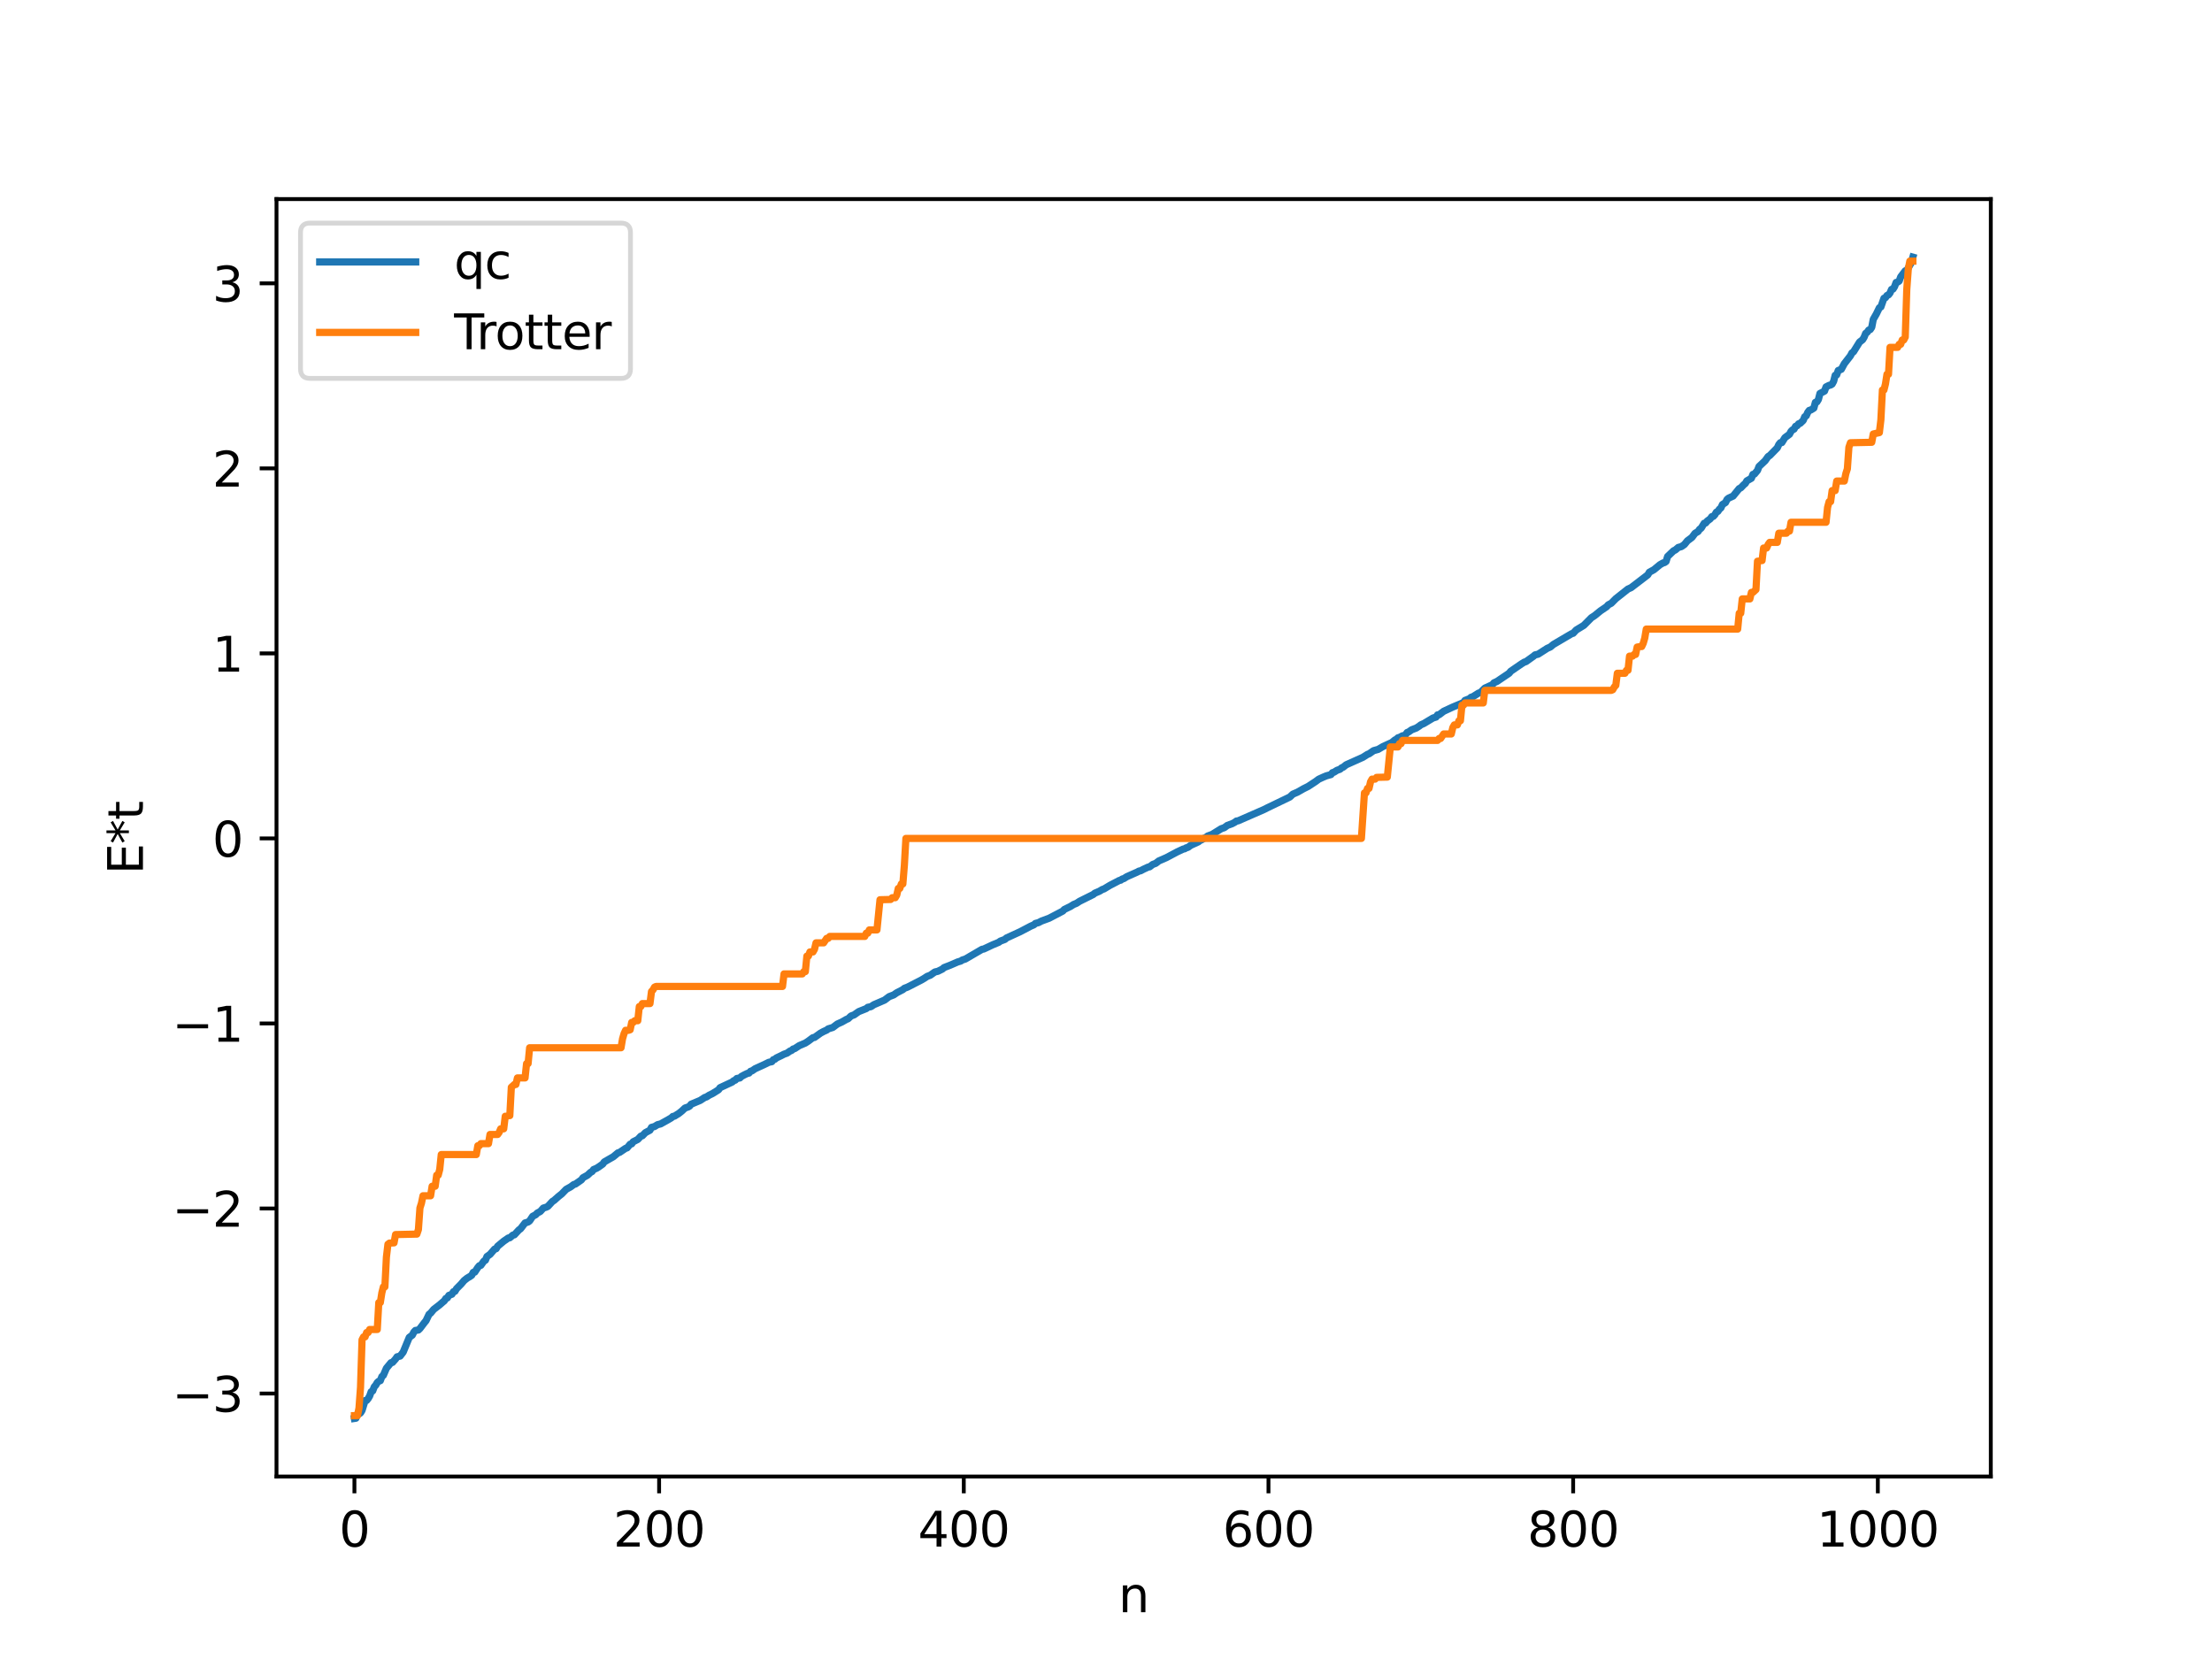 <?xml version="1.0" encoding="utf-8" standalone="no"?>
<!DOCTYPE svg PUBLIC "-//W3C//DTD SVG 1.1//EN"
  "http://www.w3.org/Graphics/SVG/1.1/DTD/svg11.dtd">
<svg xmlns:xlink="http://www.w3.org/1999/xlink" width="460.8pt" height="345.6pt" viewBox="0 0 460.8 345.6" xmlns="http://www.w3.org/2000/svg" version="1.1">
 <defs>
  <style type="text/css">*{stroke-linejoin: round; stroke-linecap: butt}</style>
 </defs>
 <g id="figure_1">
  <g id="patch_1">
   <path d="M 0 345.6 
L 460.8 345.6 
L 460.8 0 
L 0 0 
z
" style="fill: #ffffff"/>
  </g>
  <g id="axes_1">
   <g id="patch_2">
    <path d="M 57.6 307.584 
L 414.72 307.584 
L 414.72 41.472 
L 57.6 41.472 
z
" style="fill: #ffffff"/>
   </g>
   <g id="matplotlib.axis_1">
    <g id="xtick_1">
     <g id="line2d_1">
      <defs>
       <path id="m57bbba5b9b" d="M 0 0 
L 0 3.5 
" style="stroke: #000000; stroke-width: 0.8"/>
      </defs>
      <g>
       <use xlink:href="#m57bbba5b9b" x="73.833" y="307.584" style="stroke: #000000; stroke-width: 0.8"/>
      </g>
     </g>
     <g id="text_1">
      <!-- 0 -->
      <g transform="translate(70.651 322.182) scale(0.1 -0.1)">
       <defs>
        <path id="DejaVuSans-30" d="M 2034 4250 
Q 1547 4250 1301 3770 
Q 1056 3291 1056 2328 
Q 1056 1369 1301 889 
Q 1547 409 2034 409 
Q 2525 409 2770 889 
Q 3016 1369 3016 2328 
Q 3016 3291 2770 3770 
Q 2525 4250 2034 4250 
z
M 2034 4750 
Q 2819 4750 3233 4129 
Q 3647 3509 3647 2328 
Q 3647 1150 3233 529 
Q 2819 -91 2034 -91 
Q 1250 -91 836 529 
Q 422 1150 422 2328 
Q 422 3509 836 4129 
Q 1250 4750 2034 4750 
z
" transform="scale(0.016)"/>
       </defs>
       <use xlink:href="#DejaVuSans-30"/>
      </g>
     </g>
    </g>
    <g id="xtick_2">
     <g id="line2d_2">
      <g>
       <use xlink:href="#m57bbba5b9b" x="137.304" y="307.584" style="stroke: #000000; stroke-width: 0.8"/>
      </g>
     </g>
     <g id="text_2">
      <!-- 200 -->
      <g transform="translate(127.76 322.182) scale(0.1 -0.1)">
       <defs>
        <path id="DejaVuSans-32" d="M 1228 531 
L 3431 531 
L 3431 0 
L 469 0 
L 469 531 
Q 828 903 1448 1529 
Q 2069 2156 2228 2338 
Q 2531 2678 2651 2914 
Q 2772 3150 2772 3378 
Q 2772 3750 2511 3984 
Q 2250 4219 1831 4219 
Q 1534 4219 1204 4116 
Q 875 4013 500 3803 
L 500 4441 
Q 881 4594 1212 4672 
Q 1544 4750 1819 4750 
Q 2544 4750 2975 4387 
Q 3406 4025 3406 3419 
Q 3406 3131 3298 2873 
Q 3191 2616 2906 2266 
Q 2828 2175 2409 1742 
Q 1991 1309 1228 531 
z
" transform="scale(0.016)"/>
       </defs>
       <use xlink:href="#DejaVuSans-32"/>
       <use xlink:href="#DejaVuSans-30" x="63.623"/>
       <use xlink:href="#DejaVuSans-30" x="127.246"/>
      </g>
     </g>
    </g>
    <g id="xtick_3">
     <g id="line2d_3">
      <g>
       <use xlink:href="#m57bbba5b9b" x="200.775" y="307.584" style="stroke: #000000; stroke-width: 0.8"/>
      </g>
     </g>
     <g id="text_3">
      <!-- 400 -->
      <g transform="translate(191.231 322.182) scale(0.1 -0.1)">
       <defs>
        <path id="DejaVuSans-34" d="M 2419 4116 
L 825 1625 
L 2419 1625 
L 2419 4116 
z
M 2253 4666 
L 3047 4666 
L 3047 1625 
L 3713 1625 
L 3713 1100 
L 3047 1100 
L 3047 0 
L 2419 0 
L 2419 1100 
L 313 1100 
L 313 1709 
L 2253 4666 
z
" transform="scale(0.016)"/>
       </defs>
       <use xlink:href="#DejaVuSans-34"/>
       <use xlink:href="#DejaVuSans-30" x="63.623"/>
       <use xlink:href="#DejaVuSans-30" x="127.246"/>
      </g>
     </g>
    </g>
    <g id="xtick_4">
     <g id="line2d_4">
      <g>
       <use xlink:href="#m57bbba5b9b" x="264.246" y="307.584" style="stroke: #000000; stroke-width: 0.8"/>
      </g>
     </g>
     <g id="text_4">
      <!-- 600 -->
      <g transform="translate(254.702 322.182) scale(0.1 -0.1)">
       <defs>
        <path id="DejaVuSans-36" d="M 2113 2584 
Q 1688 2584 1439 2293 
Q 1191 2003 1191 1497 
Q 1191 994 1439 701 
Q 1688 409 2113 409 
Q 2538 409 2786 701 
Q 3034 994 3034 1497 
Q 3034 2003 2786 2293 
Q 2538 2584 2113 2584 
z
M 3366 4563 
L 3366 3988 
Q 3128 4100 2886 4159 
Q 2644 4219 2406 4219 
Q 1781 4219 1451 3797 
Q 1122 3375 1075 2522 
Q 1259 2794 1537 2939 
Q 1816 3084 2150 3084 
Q 2853 3084 3261 2657 
Q 3669 2231 3669 1497 
Q 3669 778 3244 343 
Q 2819 -91 2113 -91 
Q 1303 -91 875 529 
Q 447 1150 447 2328 
Q 447 3434 972 4092 
Q 1497 4750 2381 4750 
Q 2619 4750 2861 4703 
Q 3103 4656 3366 4563 
z
" transform="scale(0.016)"/>
       </defs>
       <use xlink:href="#DejaVuSans-36"/>
       <use xlink:href="#DejaVuSans-30" x="63.623"/>
       <use xlink:href="#DejaVuSans-30" x="127.246"/>
      </g>
     </g>
    </g>
    <g id="xtick_5">
     <g id="line2d_5">
      <g>
       <use xlink:href="#m57bbba5b9b" x="327.717" y="307.584" style="stroke: #000000; stroke-width: 0.8"/>
      </g>
     </g>
     <g id="text_5">
      <!-- 800 -->
      <g transform="translate(318.173 322.182) scale(0.1 -0.1)">
       <defs>
        <path id="DejaVuSans-38" d="M 2034 2216 
Q 1584 2216 1326 1975 
Q 1069 1734 1069 1313 
Q 1069 891 1326 650 
Q 1584 409 2034 409 
Q 2484 409 2743 651 
Q 3003 894 3003 1313 
Q 3003 1734 2745 1975 
Q 2488 2216 2034 2216 
z
M 1403 2484 
Q 997 2584 770 2862 
Q 544 3141 544 3541 
Q 544 4100 942 4425 
Q 1341 4750 2034 4750 
Q 2731 4750 3128 4425 
Q 3525 4100 3525 3541 
Q 3525 3141 3298 2862 
Q 3072 2584 2669 2484 
Q 3125 2378 3379 2068 
Q 3634 1759 3634 1313 
Q 3634 634 3220 271 
Q 2806 -91 2034 -91 
Q 1263 -91 848 271 
Q 434 634 434 1313 
Q 434 1759 690 2068 
Q 947 2378 1403 2484 
z
M 1172 3481 
Q 1172 3119 1398 2916 
Q 1625 2713 2034 2713 
Q 2441 2713 2670 2916 
Q 2900 3119 2900 3481 
Q 2900 3844 2670 4047 
Q 2441 4250 2034 4250 
Q 1625 4250 1398 4047 
Q 1172 3844 1172 3481 
z
" transform="scale(0.016)"/>
       </defs>
       <use xlink:href="#DejaVuSans-38"/>
       <use xlink:href="#DejaVuSans-30" x="63.623"/>
       <use xlink:href="#DejaVuSans-30" x="127.246"/>
      </g>
     </g>
    </g>
    <g id="xtick_6">
     <g id="line2d_6">
      <g>
       <use xlink:href="#m57bbba5b9b" x="391.188" y="307.584" style="stroke: #000000; stroke-width: 0.8"/>
      </g>
     </g>
     <g id="text_6">
      <!-- 1000 -->
      <g transform="translate(378.463 322.182) scale(0.1 -0.1)">
       <defs>
        <path id="DejaVuSans-31" d="M 794 531 
L 1825 531 
L 1825 4091 
L 703 3866 
L 703 4441 
L 1819 4666 
L 2450 4666 
L 2450 531 
L 3481 531 
L 3481 0 
L 794 0 
L 794 531 
z
" transform="scale(0.016)"/>
       </defs>
       <use xlink:href="#DejaVuSans-31"/>
       <use xlink:href="#DejaVuSans-30" x="63.623"/>
       <use xlink:href="#DejaVuSans-30" x="127.246"/>
       <use xlink:href="#DejaVuSans-30" x="190.869"/>
      </g>
     </g>
    </g>
    <g id="text_7">
     <!-- n -->
     <g transform="translate(232.991 335.861) scale(0.1 -0.1)">
      <defs>
       <path id="DejaVuSans-6e" d="M 3513 2113 
L 3513 0 
L 2938 0 
L 2938 2094 
Q 2938 2591 2744 2837 
Q 2550 3084 2163 3084 
Q 1697 3084 1428 2787 
Q 1159 2491 1159 1978 
L 1159 0 
L 581 0 
L 581 3500 
L 1159 3500 
L 1159 2956 
Q 1366 3272 1645 3428 
Q 1925 3584 2291 3584 
Q 2894 3584 3203 3211 
Q 3513 2838 3513 2113 
z
" transform="scale(0.016)"/>
      </defs>
      <use xlink:href="#DejaVuSans-6e"/>
     </g>
    </g>
   </g>
   <g id="matplotlib.axis_2">
    <g id="ytick_1">
     <g id="line2d_7">
      <defs>
       <path id="mddc8d12fa5" d="M 0 0 
L -3.5 0 
" style="stroke: #000000; stroke-width: 0.8"/>
      </defs>
      <g>
       <use xlink:href="#mddc8d12fa5" x="57.6" y="290.293" style="stroke: #000000; stroke-width: 0.8"/>
      </g>
     </g>
     <g id="text_8">
      <!-- −3 -->
      <g transform="translate(35.858 294.092) scale(0.1 -0.1)">
       <defs>
        <path id="DejaVuSans-2212" d="M 678 2272 
L 4684 2272 
L 4684 1741 
L 678 1741 
L 678 2272 
z
" transform="scale(0.016)"/>
        <path id="DejaVuSans-33" d="M 2597 2516 
Q 3050 2419 3304 2112 
Q 3559 1806 3559 1356 
Q 3559 666 3084 287 
Q 2609 -91 1734 -91 
Q 1441 -91 1130 -33 
Q 819 25 488 141 
L 488 750 
Q 750 597 1062 519 
Q 1375 441 1716 441 
Q 2309 441 2620 675 
Q 2931 909 2931 1356 
Q 2931 1769 2642 2001 
Q 2353 2234 1838 2234 
L 1294 2234 
L 1294 2753 
L 1863 2753 
Q 2328 2753 2575 2939 
Q 2822 3125 2822 3475 
Q 2822 3834 2567 4026 
Q 2313 4219 1838 4219 
Q 1578 4219 1281 4162 
Q 984 4106 628 3988 
L 628 4550 
Q 988 4650 1302 4700 
Q 1616 4750 1894 4750 
Q 2613 4750 3031 4423 
Q 3450 4097 3450 3541 
Q 3450 3153 3228 2886 
Q 3006 2619 2597 2516 
z
" transform="scale(0.016)"/>
       </defs>
       <use xlink:href="#DejaVuSans-2212"/>
       <use xlink:href="#DejaVuSans-33" x="83.789"/>
      </g>
     </g>
    </g>
    <g id="ytick_2">
     <g id="line2d_8">
      <g>
       <use xlink:href="#mddc8d12fa5" x="57.6" y="251.748" style="stroke: #000000; stroke-width: 0.8"/>
      </g>
     </g>
     <g id="text_9">
      <!-- −2 -->
      <g transform="translate(35.858 255.547) scale(0.1 -0.1)">
       <use xlink:href="#DejaVuSans-2212"/>
       <use xlink:href="#DejaVuSans-32" x="83.789"/>
      </g>
     </g>
    </g>
    <g id="ytick_3">
     <g id="line2d_9">
      <g>
       <use xlink:href="#mddc8d12fa5" x="57.6" y="213.203" style="stroke: #000000; stroke-width: 0.8"/>
      </g>
     </g>
     <g id="text_10">
      <!-- −1 -->
      <g transform="translate(35.858 217.003) scale(0.1 -0.1)">
       <use xlink:href="#DejaVuSans-2212"/>
       <use xlink:href="#DejaVuSans-31" x="83.789"/>
      </g>
     </g>
    </g>
    <g id="ytick_4">
     <g id="line2d_10">
      <g>
       <use xlink:href="#mddc8d12fa5" x="57.6" y="174.659" style="stroke: #000000; stroke-width: 0.8"/>
      </g>
     </g>
     <g id="text_11">
      <!-- 0 -->
      <g transform="translate(44.237 178.458) scale(0.1 -0.1)">
       <use xlink:href="#DejaVuSans-30"/>
      </g>
     </g>
    </g>
    <g id="ytick_5">
     <g id="line2d_11">
      <g>
       <use xlink:href="#mddc8d12fa5" x="57.6" y="136.114" style="stroke: #000000; stroke-width: 0.8"/>
      </g>
     </g>
     <g id="text_12">
      <!-- 1 -->
      <g transform="translate(44.237 139.913) scale(0.1 -0.1)">
       <use xlink:href="#DejaVuSans-31"/>
      </g>
     </g>
    </g>
    <g id="ytick_6">
     <g id="line2d_12">
      <g>
       <use xlink:href="#mddc8d12fa5" x="57.6" y="97.569" style="stroke: #000000; stroke-width: 0.8"/>
      </g>
     </g>
     <g id="text_13">
      <!-- 2 -->
      <g transform="translate(44.237 101.368) scale(0.1 -0.1)">
       <use xlink:href="#DejaVuSans-32"/>
      </g>
     </g>
    </g>
    <g id="ytick_7">
     <g id="line2d_13">
      <g>
       <use xlink:href="#mddc8d12fa5" x="57.6" y="59.024" style="stroke: #000000; stroke-width: 0.8"/>
      </g>
     </g>
     <g id="text_14">
      <!-- 3 -->
      <g transform="translate(44.237 62.823) scale(0.1 -0.1)">
       <use xlink:href="#DejaVuSans-33"/>
      </g>
     </g>
    </g>
    <g id="text_15">
     <!-- E*t -->
     <g transform="translate(29.778 182.148) rotate(-90) scale(0.1 -0.1)">
      <defs>
       <path id="DejaVuSans-45" d="M 628 4666 
L 3578 4666 
L 3578 4134 
L 1259 4134 
L 1259 2753 
L 3481 2753 
L 3481 2222 
L 1259 2222 
L 1259 531 
L 3634 531 
L 3634 0 
L 628 0 
L 628 4666 
z
" transform="scale(0.016)"/>
       <path id="DejaVuSans-2a" d="M 3009 3897 
L 1888 3291 
L 3009 2681 
L 2828 2375 
L 1778 3009 
L 1778 1831 
L 1422 1831 
L 1422 3009 
L 372 2375 
L 191 2681 
L 1313 3291 
L 191 3897 
L 372 4206 
L 1422 3572 
L 1422 4750 
L 1778 4750 
L 1778 3572 
L 2828 4206 
L 3009 3897 
z
" transform="scale(0.016)"/>
       <path id="DejaVuSans-74" d="M 1172 4494 
L 1172 3500 
L 2356 3500 
L 2356 3053 
L 1172 3053 
L 1172 1153 
Q 1172 725 1289 603 
Q 1406 481 1766 481 
L 2356 481 
L 2356 0 
L 1766 0 
Q 1100 0 847 248 
Q 594 497 594 1153 
L 594 3053 
L 172 3053 
L 172 3500 
L 594 3500 
L 594 4494 
L 1172 4494 
z
" transform="scale(0.016)"/>
      </defs>
      <use xlink:href="#DejaVuSans-45"/>
      <use xlink:href="#DejaVuSans-2a" x="63.184"/>
      <use xlink:href="#DejaVuSans-74" x="113.184"/>
     </g>
    </g>
   </g>
   <g id="line2d_14">
    <path d="M 73.833 295.488 
L 74.15 295.44 
L 74.467 294.568 
L 74.785 294.543 
L 75.102 294.336 
L 75.42 293.815 
L 76.054 291.763 
L 76.372 291.735 
L 76.689 291.359 
L 77.006 290.809 
L 77.324 289.923 
L 77.641 289.752 
L 77.958 288.916 
L 78.276 288.555 
L 78.593 288.009 
L 78.91 287.725 
L 79.228 287.623 
L 79.545 286.773 
L 79.862 286.503 
L 80.497 285.027 
L 81.449 283.873 
L 81.767 283.816 
L 82.401 283.101 
L 82.719 282.645 
L 83.353 282.497 
L 83.988 281.678 
L 85.258 278.604 
L 85.892 278.13 
L 86.21 277.505 
L 86.527 277.161 
L 87.162 277.064 
L 87.479 276.758 
L 88.431 275.505 
L 88.748 275.125 
L 89.383 273.791 
L 89.7 273.558 
L 90.335 272.785 
L 91.605 271.804 
L 92.239 271.249 
L 92.557 270.993 
L 92.874 270.493 
L 93.191 270.378 
L 93.509 269.854 
L 94.143 269.612 
L 94.461 269.084 
L 94.778 269.006 
L 95.096 268.47 
L 96.048 267.508 
L 96.682 266.76 
L 97.317 266.26 
L 97.952 265.881 
L 98.269 265.657 
L 98.586 265.054 
L 98.904 265.006 
L 99.539 264.045 
L 99.856 263.673 
L 100.173 263.592 
L 100.808 262.703 
L 101.125 262.527 
L 101.443 261.758 
L 102.077 261.31 
L 103.029 260.213 
L 103.347 260.135 
L 103.664 259.615 
L 104.934 258.559 
L 105.886 257.902 
L 106.203 257.851 
L 106.838 257.298 
L 107.155 257.237 
L 108.107 256.207 
L 108.424 255.992 
L 109.377 254.762 
L 110.011 254.57 
L 110.329 254.333 
L 110.963 253.382 
L 111.598 253.053 
L 111.915 252.706 
L 112.55 252.376 
L 113.185 251.664 
L 113.82 251.468 
L 114.137 251.305 
L 115.089 250.271 
L 115.406 250.083 
L 116.358 249.232 
L 116.993 248.734 
L 117.945 247.757 
L 118.897 247.227 
L 119.532 246.751 
L 119.849 246.673 
L 121.119 245.789 
L 121.436 245.344 
L 122.388 244.815 
L 123.023 244.218 
L 123.34 244.056 
L 123.658 243.627 
L 124.292 243.365 
L 124.927 242.95 
L 125.562 242.496 
L 125.879 242.051 
L 127.783 240.957 
L 128.735 240.157 
L 129.053 240.078 
L 130.322 239.22 
L 130.639 239.12 
L 131.274 238.359 
L 131.591 238.285 
L 131.909 237.848 
L 132.861 237.364 
L 133.496 236.682 
L 133.813 236.604 
L 134.448 235.952 
L 135.4 235.442 
L 135.717 234.853 
L 136.352 234.68 
L 136.986 234.288 
L 137.621 234.132 
L 139.208 233.246 
L 139.843 232.874 
L 140.16 232.575 
L 140.477 232.532 
L 141.429 231.936 
L 142.064 231.425 
L 142.699 230.821 
L 143.334 230.611 
L 143.651 230.434 
L 143.968 230.032 
L 145.872 229.233 
L 146.824 228.615 
L 147.142 228.529 
L 147.777 228.124 
L 148.411 227.821 
L 149.681 227.028 
L 149.998 226.586 
L 152.537 225.403 
L 152.854 225.123 
L 153.172 225.015 
L 153.489 224.671 
L 154.124 224.56 
L 154.441 224.25 
L 155.076 223.906 
L 155.71 223.6 
L 156.028 223.547 
L 156.345 223.173 
L 156.662 223.079 
L 157.297 222.64 
L 159.201 221.772 
L 160.153 221.3 
L 160.788 221.167 
L 161.105 220.747 
L 161.423 220.664 
L 161.74 220.387 
L 162.692 219.934 
L 163.327 219.608 
L 163.962 219.382 
L 164.596 218.936 
L 164.914 218.828 
L 165.231 218.527 
L 165.548 218.448 
L 166.5 217.825 
L 167.77 217.285 
L 168.405 216.868 
L 169.039 216.391 
L 169.357 216.161 
L 169.674 216.123 
L 170.943 215.21 
L 171.578 214.869 
L 172.213 214.585 
L 172.53 214.331 
L 173.482 214.043 
L 174.434 213.326 
L 175.386 212.897 
L 176.339 212.349 
L 176.656 212.24 
L 177.291 211.646 
L 177.925 211.415 
L 178.877 210.741 
L 180.464 210.108 
L 180.781 209.839 
L 181.416 209.71 
L 182.051 209.295 
L 184.272 208.336 
L 185.224 207.619 
L 186.177 207.254 
L 186.811 206.812 
L 188.081 206.154 
L 188.398 205.882 
L 189.033 205.647 
L 191.889 204.183 
L 192.524 203.813 
L 193.158 203.395 
L 193.793 203.159 
L 194.745 202.485 
L 195.38 202.335 
L 196.332 201.866 
L 196.649 201.569 
L 197.919 201.081 
L 199.505 200.391 
L 200.14 200.207 
L 200.458 199.99 
L 201.092 199.789 
L 204.583 197.754 
L 204.9 197.711 
L 206.805 196.817 
L 208.074 196.293 
L 208.391 196.048 
L 209.343 195.698 
L 209.661 195.402 
L 212.517 194.095 
L 214.739 192.927 
L 215.373 192.658 
L 215.691 192.369 
L 216.325 192.203 
L 216.96 191.871 
L 218.547 191.286 
L 221.403 189.791 
L 221.72 189.449 
L 222.99 188.839 
L 223.624 188.434 
L 224.259 188.171 
L 224.894 187.754 
L 227.75 186.334 
L 228.067 186.066 
L 229.02 185.664 
L 229.654 185.286 
L 229.972 185.187 
L 231.241 184.423 
L 232.51 183.765 
L 233.145 183.424 
L 233.462 183.359 
L 233.78 183.112 
L 234.097 183.037 
L 234.732 182.634 
L 236.953 181.648 
L 237.271 181.459 
L 237.588 181.411 
L 238.223 181.072 
L 239.175 180.633 
L 239.492 180.575 
L 240.127 180.084 
L 240.762 179.848 
L 241.396 179.351 
L 242.983 178.661 
L 245.205 177.477 
L 246.474 176.881 
L 246.791 176.822 
L 247.109 176.613 
L 247.426 176.543 
L 248.061 176.095 
L 249.648 175.369 
L 249.965 175.091 
L 250.282 174.973 
L 250.917 174.576 
L 251.234 174.469 
L 251.552 174.169 
L 252.504 173.82 
L 254.408 172.638 
L 255.043 172.42 
L 255.677 171.946 
L 256.629 171.611 
L 257.264 171.273 
L 257.581 171.034 
L 257.899 171.005 
L 263.294 168.649 
L 263.929 168.325 
L 268.689 166.034 
L 269.324 165.437 
L 270.276 165.029 
L 271.545 164.306 
L 272.497 163.834 
L 274.084 162.792 
L 274.719 162.32 
L 275.671 161.884 
L 276.305 161.622 
L 277.258 161.359 
L 277.575 160.958 
L 277.892 160.868 
L 278.527 160.467 
L 279.162 160.247 
L 279.479 159.95 
L 279.796 159.83 
L 280.431 159.321 
L 283.922 157.757 
L 284.874 157.15 
L 285.191 157.037 
L 286.143 156.378 
L 287.096 156.112 
L 288.048 155.548 
L 289 155.109 
L 289.952 154.676 
L 290.586 154.15 
L 290.904 153.998 
L 291.221 153.696 
L 291.539 153.615 
L 292.173 153.273 
L 292.491 153.233 
L 292.808 153.042 
L 293.125 152.597 
L 293.443 152.474 
L 294.077 152.026 
L 295.029 151.665 
L 295.664 151.254 
L 295.981 151 
L 296.616 150.72 
L 298.52 149.576 
L 299.155 149.381 
L 299.472 148.92 
L 299.79 148.895 
L 300.742 148.173 
L 302.646 147.288 
L 304.867 146.365 
L 305.185 145.91 
L 305.82 145.665 
L 306.137 145.55 
L 306.454 145.246 
L 306.772 145.164 
L 307.724 144.569 
L 308.041 144.364 
L 308.358 144.31 
L 309.31 143.357 
L 310.897 142.63 
L 311.215 142.241 
L 311.849 141.956 
L 314.388 140.243 
L 314.705 139.841 
L 316.927 138.315 
L 317.562 137.92 
L 317.879 137.837 
L 319.466 136.696 
L 319.783 136.423 
L 320.418 136.284 
L 322.322 135.06 
L 322.957 134.784 
L 323.591 134.255 
L 324.226 133.884 
L 327.4 132.015 
L 327.717 131.923 
L 328.352 131.244 
L 329.939 130.272 
L 331.525 128.675 
L 332.16 128.268 
L 333.429 127.239 
L 334.699 126.38 
L 335.016 126.006 
L 335.651 125.674 
L 336.603 124.712 
L 339.142 122.703 
L 339.777 122.422 
L 343.267 119.754 
L 343.585 119.206 
L 344.537 118.682 
L 345.806 117.635 
L 346.441 117.272 
L 346.758 117.194 
L 347.076 116.957 
L 347.393 115.929 
L 348.662 114.715 
L 348.98 114.589 
L 349.615 114.043 
L 350.249 113.872 
L 350.884 113.44 
L 351.519 112.66 
L 352.153 112.19 
L 352.471 111.942 
L 353.105 111.095 
L 353.74 110.724 
L 354.058 110.25 
L 354.375 110.038 
L 355.01 109.008 
L 355.327 108.948 
L 355.644 108.552 
L 356.279 108.082 
L 356.596 107.63 
L 356.914 107.572 
L 357.231 107.234 
L 357.548 106.69 
L 357.866 106.534 
L 358.183 106.07 
L 358.5 105.804 
L 358.818 105.102 
L 359.453 104.694 
L 359.77 104.049 
L 360.087 103.782 
L 361.039 103.341 
L 362.309 101.778 
L 362.626 101.638 
L 363.261 100.972 
L 363.578 100.72 
L 363.896 100.173 
L 364.848 99.633 
L 365.165 98.825 
L 365.482 98.76 
L 366.117 98.002 
L 366.434 97.183 
L 367.704 95.983 
L 368.339 95.096 
L 368.656 94.911 
L 370.243 93.291 
L 370.56 92.603 
L 370.877 92.223 
L 371.195 92.198 
L 371.829 91.173 
L 372.781 90.469 
L 373.099 89.867 
L 373.416 89.545 
L 373.734 89.392 
L 374.051 88.811 
L 374.368 88.692 
L 374.686 88.286 
L 375.003 88.191 
L 375.638 87.591 
L 375.955 86.815 
L 376.272 86.623 
L 376.59 85.901 
L 376.907 85.489 
L 377.224 85.41 
L 377.859 85.015 
L 378.177 83.818 
L 378.494 83.727 
L 378.811 83.218 
L 379.129 81.968 
L 380.081 81.474 
L 380.398 80.598 
L 381.033 80.273 
L 381.35 80.208 
L 381.667 80.006 
L 381.985 79.423 
L 382.302 78.181 
L 382.62 78.083 
L 382.937 77.182 
L 383.572 76.936 
L 384.206 75.763 
L 385.476 74.125 
L 385.793 73.517 
L 386.11 73.304 
L 387.38 71.26 
L 388.015 70.767 
L 388.332 70.243 
L 388.649 69.451 
L 388.967 69.221 
L 389.284 68.764 
L 389.601 68.653 
L 389.919 68.178 
L 390.236 66.527 
L 390.871 65.419 
L 391.505 64.117 
L 391.823 63.937 
L 392.458 62.134 
L 392.775 62.009 
L 393.092 61.558 
L 393.41 61.421 
L 393.727 61.024 
L 394.044 60.285 
L 394.362 60.213 
L 394.679 59.698 
L 394.996 58.839 
L 395.314 58.774 
L 395.631 58.544 
L 395.948 57.679 
L 396.9 56.421 
L 397.218 56.341 
L 398.17 54.701 
L 398.487 53.568 
L 398.487 53.568 
" clip-path="url(#pa041c5343d)" style="fill: none; stroke: #1f77b4; stroke-width: 1.5; stroke-linecap: square"/>
   </g>
   <g id="line2d_15">
    <path d="M 73.833 294.918 
L 74.467 294.918 
L 74.785 293.317 
L 75.102 289.034 
L 75.42 279.102 
L 75.737 278.493 
L 76.054 278.493 
L 76.372 277.593 
L 76.689 277.593 
L 77.006 276.956 
L 78.593 276.956 
L 78.91 271.353 
L 79.228 271.353 
L 79.545 269.325 
L 79.862 268.071 
L 80.18 268.071 
L 80.497 261.875 
L 80.815 259.197 
L 81.132 258.959 
L 82.084 258.909 
L 82.401 257.183 
L 86.844 257.085 
L 87.162 256.139 
L 87.479 251.65 
L 87.796 250.657 
L 88.114 249.103 
L 89.7 249.103 
L 90.018 247.117 
L 90.653 247.117 
L 90.97 244.81 
L 91.287 244.81 
L 91.605 243.608 
L 91.922 240.517 
L 99.221 240.517 
L 99.539 238.675 
L 99.856 238.675 
L 100.173 238.239 
L 101.76 238.239 
L 102.077 236.33 
L 103.664 236.33 
L 103.981 235.9 
L 104.299 235.155 
L 104.934 235.155 
L 105.251 232.537 
L 105.568 232.537 
L 105.886 232.405 
L 106.203 232.405 
L 106.52 226.496 
L 107.155 225.913 
L 107.472 225.913 
L 107.79 224.552 
L 109.377 224.552 
L 109.694 221.566 
L 110.011 221.566 
L 110.329 218.267 
L 129.37 218.267 
L 129.687 216.392 
L 130.005 215.312 
L 130.322 214.629 
L 130.957 214.629 
L 131.274 214.517 
L 131.591 212.984 
L 131.909 212.984 
L 132.226 212.633 
L 132.861 212.633 
L 133.178 209.681 
L 133.496 209.681 
L 133.813 209.063 
L 135.4 209.063 
L 135.717 206.546 
L 136.034 206.206 
L 136.352 205.638 
L 136.669 205.494 
L 163.01 205.494 
L 163.327 202.882 
L 167.135 202.882 
L 167.453 202.404 
L 167.77 202.404 
L 168.087 199.171 
L 168.405 199.171 
L 168.722 198.307 
L 169.357 198.307 
L 169.674 197.75 
L 169.991 196.416 
L 171.578 196.416 
L 172.213 195.476 
L 172.53 195.476 
L 172.848 195.077 
L 180.147 195.077 
L 180.464 194.39 
L 180.781 194.39 
L 181.099 193.716 
L 182.686 193.716 
L 183.32 187.431 
L 185.542 187.375 
L 185.859 187.01 
L 186.494 187.01 
L 186.811 186.459 
L 187.129 185.076 
L 187.446 185.076 
L 187.763 184.14 
L 188.081 184.14 
L 188.398 180.232 
L 188.715 174.659 
L 283.605 174.659 
L 284.239 165.177 
L 284.557 165.177 
L 284.874 164.241 
L 285.191 164.241 
L 285.509 162.859 
L 285.826 162.307 
L 286.461 162.307 
L 286.778 161.942 
L 289 161.886 
L 289.634 155.601 
L 291.221 155.601 
L 291.539 154.927 
L 291.856 154.927 
L 292.173 154.24 
L 299.472 154.24 
L 299.79 153.841 
L 300.107 153.841 
L 300.742 152.901 
L 302.329 152.901 
L 302.646 151.567 
L 302.963 151.01 
L 303.598 151.01 
L 303.915 150.147 
L 304.233 150.147 
L 304.55 146.913 
L 304.867 146.913 
L 305.185 146.436 
L 308.993 146.436 
L 309.31 143.823 
L 335.651 143.823 
L 335.968 143.679 
L 336.286 143.111 
L 336.603 142.772 
L 336.92 140.254 
L 338.507 140.254 
L 338.824 139.636 
L 339.142 139.636 
L 339.459 136.684 
L 340.094 136.684 
L 340.411 136.334 
L 340.729 136.334 
L 341.046 134.8 
L 341.681 134.688 
L 341.998 134.688 
L 342.315 134.005 
L 342.633 132.925 
L 342.95 131.05 
L 361.991 131.05 
L 362.309 127.751 
L 362.626 127.751 
L 362.943 124.765 
L 364.53 124.765 
L 364.848 123.405 
L 365.165 123.405 
L 365.8 122.821 
L 366.117 116.912 
L 366.434 116.912 
L 366.752 116.78 
L 367.069 116.78 
L 367.386 114.162 
L 368.021 114.162 
L 368.339 113.418 
L 368.656 112.987 
L 370.243 112.987 
L 370.56 111.078 
L 372.147 111.078 
L 372.464 110.642 
L 372.781 110.642 
L 373.099 108.8 
L 380.398 108.8 
L 380.715 105.709 
L 381.033 104.507 
L 381.35 104.507 
L 381.667 102.2 
L 382.302 102.2 
L 382.62 100.214 
L 384.206 100.214 
L 384.524 98.66 
L 384.841 97.668 
L 385.158 93.178 
L 385.476 92.233 
L 389.919 92.135 
L 390.236 90.408 
L 391.505 90.12 
L 391.823 87.442 
L 392.14 81.246 
L 392.458 81.246 
L 392.775 79.993 
L 393.092 77.964 
L 393.41 77.964 
L 393.727 72.361 
L 395.314 72.361 
L 395.631 71.724 
L 395.948 71.724 
L 396.266 70.824 
L 396.583 70.824 
L 396.9 70.215 
L 397.218 60.283 
L 397.535 56 
L 397.853 54.399 
L 398.487 54.399 
L 398.487 54.399 
" clip-path="url(#pa041c5343d)" style="fill: none; stroke: #ff7f0e; stroke-width: 1.5; stroke-linecap: square"/>
   </g>
   <g id="patch_3">
    <path d="M 57.6 307.584 
L 57.6 41.472 
" style="fill: none; stroke: #000000; stroke-width: 0.8; stroke-linejoin: miter; stroke-linecap: square"/>
   </g>
   <g id="patch_4">
    <path d="M 414.72 307.584 
L 414.72 41.472 
" style="fill: none; stroke: #000000; stroke-width: 0.8; stroke-linejoin: miter; stroke-linecap: square"/>
   </g>
   <g id="patch_5">
    <path d="M 57.6 307.584 
L 414.72 307.584 
" style="fill: none; stroke: #000000; stroke-width: 0.8; stroke-linejoin: miter; stroke-linecap: square"/>
   </g>
   <g id="patch_6">
    <path d="M 57.6 41.472 
L 414.72 41.472 
" style="fill: none; stroke: #000000; stroke-width: 0.8; stroke-linejoin: miter; stroke-linecap: square"/>
   </g>
   <g id="legend_1">
    <g id="patch_7">
     <path d="M 64.6 78.828 
L 129.342 78.828 
Q 131.342 78.828 131.342 76.828 
L 131.342 48.472 
Q 131.342 46.472 129.342 46.472 
L 64.6 46.472 
Q 62.6 46.472 62.6 48.472 
L 62.6 76.828 
Q 62.6 78.828 64.6 78.828 
z
" style="fill: #ffffff; opacity: 0.8; stroke: #cccccc; stroke-linejoin: miter"/>
    </g>
    <g id="line2d_16">
     <path d="M 66.6 54.57 
L 76.6 54.57 
L 86.6 54.57 
" style="fill: none; stroke: #1f77b4; stroke-width: 1.5; stroke-linecap: square"/>
    </g>
    <g id="text_16">
     <!-- qc -->
     <g transform="translate(94.6 58.07) scale(0.1 -0.1)">
      <defs>
       <path id="DejaVuSans-71" d="M 947 1747 
Q 947 1113 1208 752 
Q 1469 391 1925 391 
Q 2381 391 2643 752 
Q 2906 1113 2906 1747 
Q 2906 2381 2643 2742 
Q 2381 3103 1925 3103 
Q 1469 3103 1208 2742 
Q 947 2381 947 1747 
z
M 2906 525 
Q 2725 213 2448 61 
Q 2172 -91 1784 -91 
Q 1150 -91 751 415 
Q 353 922 353 1747 
Q 353 2572 751 3078 
Q 1150 3584 1784 3584 
Q 2172 3584 2448 3432 
Q 2725 3281 2906 2969 
L 2906 3500 
L 3481 3500 
L 3481 -1331 
L 2906 -1331 
L 2906 525 
z
" transform="scale(0.016)"/>
       <path id="DejaVuSans-63" d="M 3122 3366 
L 3122 2828 
Q 2878 2963 2633 3030 
Q 2388 3097 2138 3097 
Q 1578 3097 1268 2742 
Q 959 2388 959 1747 
Q 959 1106 1268 751 
Q 1578 397 2138 397 
Q 2388 397 2633 464 
Q 2878 531 3122 666 
L 3122 134 
Q 2881 22 2623 -34 
Q 2366 -91 2075 -91 
Q 1284 -91 818 406 
Q 353 903 353 1747 
Q 353 2603 823 3093 
Q 1294 3584 2113 3584 
Q 2378 3584 2631 3529 
Q 2884 3475 3122 3366 
z
" transform="scale(0.016)"/>
      </defs>
      <use xlink:href="#DejaVuSans-71"/>
      <use xlink:href="#DejaVuSans-63" x="63.477"/>
     </g>
    </g>
    <g id="line2d_17">
     <path d="M 66.6 69.249 
L 76.6 69.249 
L 86.6 69.249 
" style="fill: none; stroke: #ff7f0e; stroke-width: 1.5; stroke-linecap: square"/>
    </g>
    <g id="text_17">
     <!-- Trotter -->
     <g transform="translate(94.6 72.749) scale(0.1 -0.1)">
      <defs>
       <path id="DejaVuSans-54" d="M -19 4666 
L 3928 4666 
L 3928 4134 
L 2272 4134 
L 2272 0 
L 1638 0 
L 1638 4134 
L -19 4134 
L -19 4666 
z
" transform="scale(0.016)"/>
       <path id="DejaVuSans-72" d="M 2631 2963 
Q 2534 3019 2420 3045 
Q 2306 3072 2169 3072 
Q 1681 3072 1420 2755 
Q 1159 2438 1159 1844 
L 1159 0 
L 581 0 
L 581 3500 
L 1159 3500 
L 1159 2956 
Q 1341 3275 1631 3429 
Q 1922 3584 2338 3584 
Q 2397 3584 2469 3576 
Q 2541 3569 2628 3553 
L 2631 2963 
z
" transform="scale(0.016)"/>
       <path id="DejaVuSans-6f" d="M 1959 3097 
Q 1497 3097 1228 2736 
Q 959 2375 959 1747 
Q 959 1119 1226 758 
Q 1494 397 1959 397 
Q 2419 397 2687 759 
Q 2956 1122 2956 1747 
Q 2956 2369 2687 2733 
Q 2419 3097 1959 3097 
z
M 1959 3584 
Q 2709 3584 3137 3096 
Q 3566 2609 3566 1747 
Q 3566 888 3137 398 
Q 2709 -91 1959 -91 
Q 1206 -91 779 398 
Q 353 888 353 1747 
Q 353 2609 779 3096 
Q 1206 3584 1959 3584 
z
" transform="scale(0.016)"/>
       <path id="DejaVuSans-65" d="M 3597 1894 
L 3597 1613 
L 953 1613 
Q 991 1019 1311 708 
Q 1631 397 2203 397 
Q 2534 397 2845 478 
Q 3156 559 3463 722 
L 3463 178 
Q 3153 47 2828 -22 
Q 2503 -91 2169 -91 
Q 1331 -91 842 396 
Q 353 884 353 1716 
Q 353 2575 817 3079 
Q 1281 3584 2069 3584 
Q 2775 3584 3186 3129 
Q 3597 2675 3597 1894 
z
M 3022 2063 
Q 3016 2534 2758 2815 
Q 2500 3097 2075 3097 
Q 1594 3097 1305 2825 
Q 1016 2553 972 2059 
L 3022 2063 
z
" transform="scale(0.016)"/>
      </defs>
      <use xlink:href="#DejaVuSans-54"/>
      <use xlink:href="#DejaVuSans-72" x="46.334"/>
      <use xlink:href="#DejaVuSans-6f" x="85.197"/>
      <use xlink:href="#DejaVuSans-74" x="146.379"/>
      <use xlink:href="#DejaVuSans-74" x="185.588"/>
      <use xlink:href="#DejaVuSans-65" x="224.797"/>
      <use xlink:href="#DejaVuSans-72" x="286.32"/>
     </g>
    </g>
   </g>
  </g>
 </g>
 <defs>
  <clipPath id="pa041c5343d">
   <rect x="57.6" y="41.472" width="357.12" height="266.112"/>
  </clipPath>
 </defs>
</svg>
